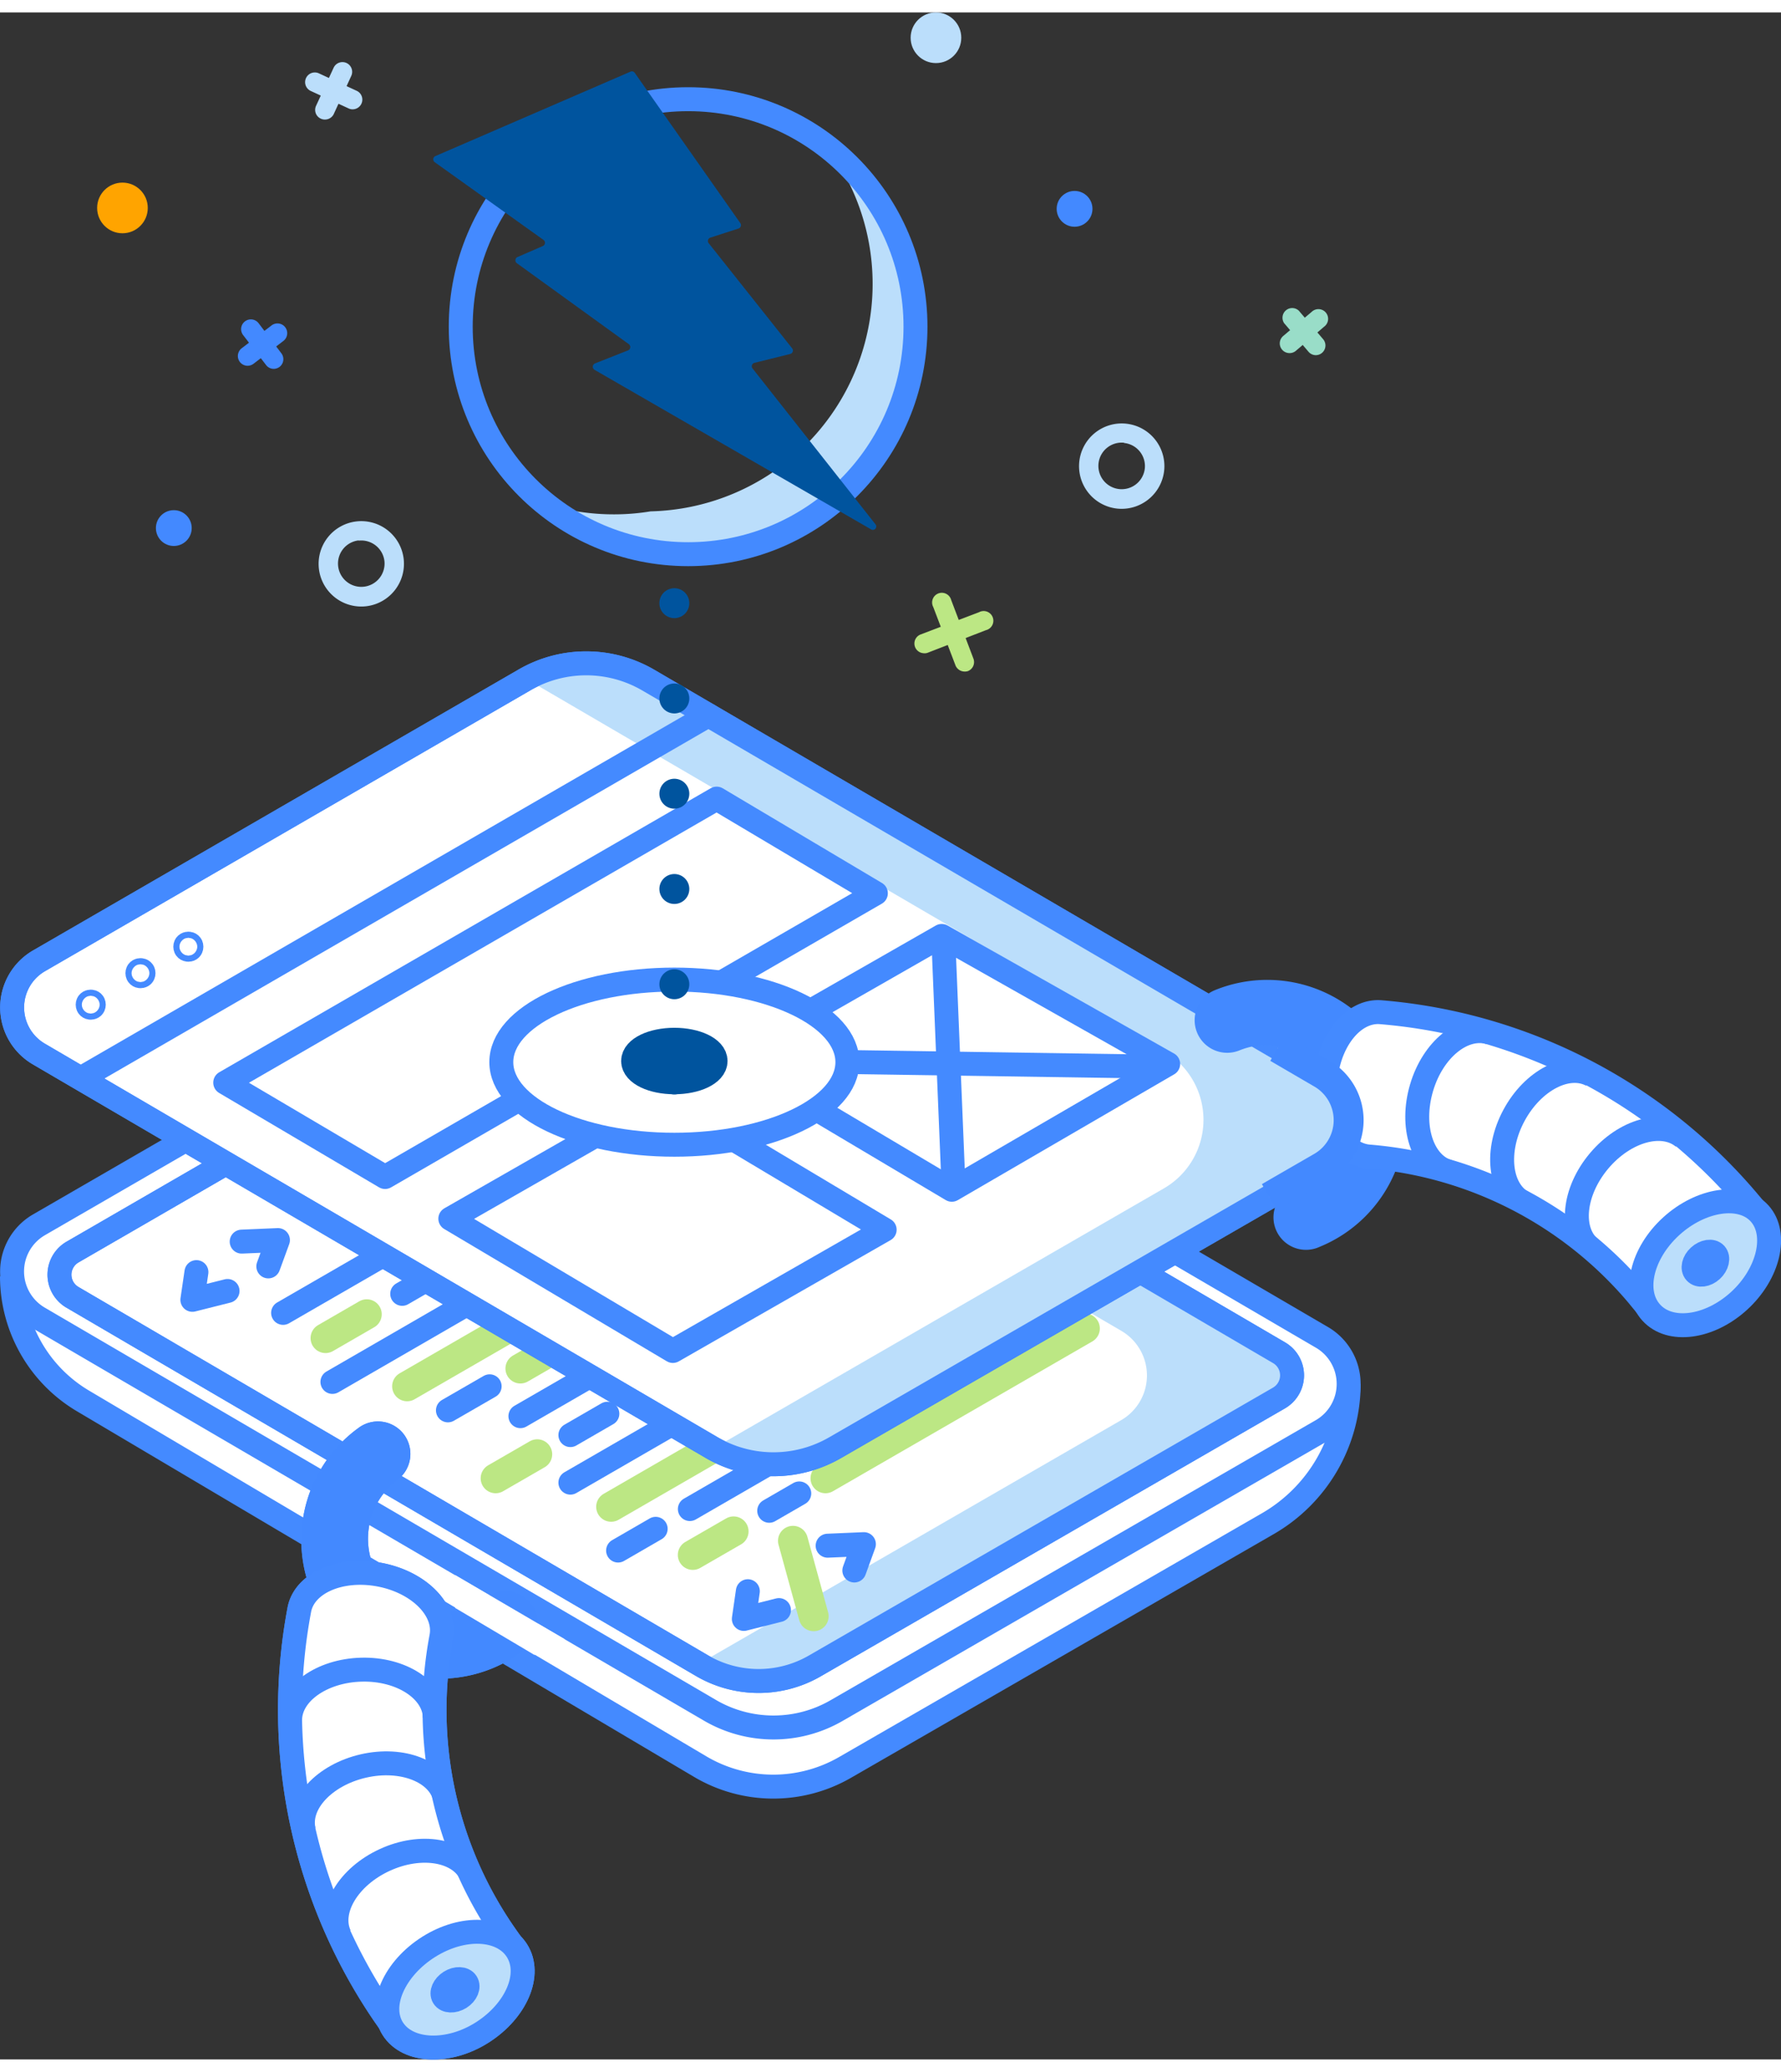 <svg id="GRAPHICS" xmlns="http://www.w3.org/2000/svg" xmlns:xlink="http://www.w3.org/1999/xlink" viewBox="0 0 297.57 341.84" width="294px"><rect x="0" y="0" width="297.57" height="341.84" fill="#333333" stroke="none"/><defs><clipPath id="clip-path"><path id="SVGID" d="M87,324.52c-1-1.2-1.86-2.43-2.74-3.71a65.77,65.77,0,0,1-10.48-49.57c.83-4.5-3.81-9.14-10.38-10.36S50.8,262.3,50,266.8h0A90.26,90.26,0,0,0,64.28,334.5q1.95,2.83,4.09,5.5" style="fill:none"/></clipPath><clipPath id="clip-path-3"><path id="SVGID-3" data-name="SVGID" d="M276.55,217.91q-1.37-1.84-2.85-3.61a65.8,65.8,0,0,0-45-23.24c-4.55-.38-7.8-6.09-7.24-12.74s4.7-11.75,9.26-11.36h0a90.12,90.12,0,0,1,61.48,31.72q2.22,2.63,4.23,5.4" style="fill:none"/></clipPath></defs><path d="M61.15,99.17a7.13,7.13,0,1,1,6.3-7.88A7.14,7.14,0,0,1,61.15,99.17Zm-1.22-11a3.89,3.89,0,1,0,4.3,3.44A3.89,3.89,0,0,0,59.93,88.21Z" style="fill:#bbdefb"/><path d="M186.68,82.86a7.13,7.13,0,1,1,7.83-6.36A7.15,7.15,0,0,1,186.68,82.86Zm1.13-11a3.89,3.89,0,1,0,3.47,4.26A3.88,3.88,0,0,0,187.81,71.9Z" style="fill:#bbdefb"/><circle cx="179.54" cy="32.8" r="2.99" style="fill:#4389ff"/><circle cx="29.04" cy="86.11" r="2.99" style="fill:#4389ff"/><circle cx="156.38" cy="4.23" r="4.23" style="fill:#bbdefb"/><circle cx="20.46" cy="32.65" r="4.23" style="fill:#ffa400"/><path d="M45.92,59.51a1.6,1.6,0,0,1-1.46-.62l-3.83-5a1.62,1.62,0,1,1,2.57-2L47,56.91a1.62,1.62,0,0,1-.29,2.28A1.71,1.71,0,0,1,45.92,59.51Z" style="fill:#4389ff"/><path d="M41.53,59a1.63,1.63,0,0,1-1.17-2.9l5-3.82a1.62,1.62,0,0,1,2,2.57l-5,3.82A1.68,1.68,0,0,1,41.53,59Z" style="fill:#4389ff"/><path d="M54.45,17.88a1.6,1.6,0,0,1-.85-.14,1.61,1.61,0,0,1-.79-2.15l2.93-6.35a1.62,1.62,0,0,1,2.95,1.36L55.75,17A1.61,1.61,0,0,1,54.45,17.88Z" style="fill:#bbdefb"/><path d="M59.1,16.17a1.54,1.54,0,0,1-.86-.14L51.89,13.1a1.62,1.62,0,0,1,1.36-2.94l6.35,2.93a1.62,1.62,0,0,1-.5,3.08Z" style="fill:#bbdefb"/><path d="M154.23,107a1.62,1.62,0,0,1-.42-3.12l9.77-3.72a1.62,1.62,0,1,1,1.15,3L155,106.93A1.48,1.48,0,0,1,154.23,107Z" style="fill:#bce784"/><path d="M161,110.06a1.64,1.64,0,0,1-1.35-1l-3.72-9.76a1.62,1.62,0,1,1,3-1.16l3.71,9.77a1.62,1.62,0,0,1-.93,2.09A1.75,1.75,0,0,1,161,110.06Z" style="fill:#bce784"/><path d="M219.69,57.23a1.61,1.61,0,0,1-1.06-.56l-4.07-4.77A1.62,1.62,0,0,1,217,49.8l4.07,4.77a1.62,1.62,0,0,1-1.4,2.66Z" style="fill:#99ddc8"/><path d="M215.28,56.88a1.62,1.62,0,0,1-.89-2.84L219.16,50a1.62,1.62,0,1,1,2.1,2.46l-4.77,4.07A1.62,1.62,0,0,1,215.28,56.88Z" style="fill:#99ddc8"/><path d="M2,211.06H2a24.2,24.2,0,0,0,11.86,20.81L117.09,293a24,24,0,0,0,24.11.07l70.65-40.71a27,27,0,0,0,13.49-23.34h0" style="fill:#fff;stroke:#448aff;stroke-linejoin:round;stroke-width:4px"/><path d="M6.48,202.48l81.17-46.93a20.58,20.58,0,0,1,20.68,0l112.56,65.72a9,9,0,0,1,0,15.52l-81.11,46.79a21.07,21.07,0,0,1-21.19-.06L6.44,218A9,9,0,0,1,6.48,202.48Z" style="fill:#fff;stroke:#448aff;stroke-linejoin:round;stroke-width:4px"/><path d="M12.14,207l77.61-44.88a18.33,18.33,0,0,1,18.41,0L213.7,223.82a4.37,4.37,0,0,1,0,7.56l-77.57,44.75a18.76,18.76,0,0,1-18.86-.06L12.12,214.58A4.37,4.37,0,0,1,12.14,207Z" style="fill:#fff;stroke:#448aff;stroke-linejoin:round;stroke-width:4px"/><path d="M213.7,223.82,108.16,162.19a18.33,18.33,0,0,0-18.41,0l-.85.5,98.43,57.47a8.62,8.62,0,0,1,0,14.92l-70.58,40.72.54.31a18.76,18.76,0,0,0,18.86.06l77.57-44.75A4.37,4.37,0,0,0,213.7,223.82Z" style="fill:#bbdefb"/><path d="M12.14,207l77.61-44.88a18.33,18.33,0,0,1,18.41,0L213.7,223.82a4.37,4.37,0,0,1,0,7.56l-77.57,44.75a18.76,18.76,0,0,1-18.86-.06L12.12,214.58A4.37,4.37,0,0,1,12.14,207Z" style="fill:none;stroke:#448aff;stroke-linejoin:round;stroke-width:4px"/><line x1="69.88" y1="204.13" x2="112.81" y2="179.34" style="fill:none;stroke:#bce784;stroke-linecap:round;stroke-linejoin:round;stroke-width:5px"/><line x1="47.3" y1="217.17" x2="63.71" y2="207.7" style="fill:none;stroke:#448aff;stroke-linecap:round;stroke-linejoin:round;stroke-width:4px"/><line x1="67.2" y1="213.99" x2="119.9" y2="183.56" style="fill:none;stroke:#448aff;stroke-linecap:round;stroke-linejoin:round;stroke-width:4px"/><line x1="54.39" y1="221.38" x2="61.28" y2="217.4" style="fill:none;stroke:#bce784;stroke-linecap:round;stroke-linejoin:round;stroke-width:5px"/><line x1="82.59" y1="213.07" x2="126.72" y2="187.58" style="fill:none;stroke:#448aff;stroke-linecap:round;stroke-linejoin:round;stroke-width:4px"/><line x1="55.54" y1="228.7" x2="77.97" y2="215.74" style="fill:none;stroke:#448aff;stroke-linecap:round;stroke-linejoin:round;stroke-width:4px"/><line x1="68.02" y1="229.43" x2="133.54" y2="191.6" style="fill:none;stroke:#bce784;stroke-linecap:round;stroke-linejoin:round;stroke-width:5px"/><line x1="86.95" y1="226.46" x2="140.35" y2="195.63" style="fill:none;stroke:#bce784;stroke-linecap:round;stroke-linejoin:round;stroke-width:5px"/><line x1="74.84" y1="233.45" x2="81.81" y2="229.43" style="fill:none;stroke:#448aff;stroke-linecap:round;stroke-linejoin:round;stroke-width:4px"/><line x1="86.95" y1="234.42" x2="147.17" y2="199.65" style="fill:none;stroke:#448aff;stroke-linecap:round;stroke-linejoin:round;stroke-width:4px"/><line x1="106.01" y1="231.39" x2="153.99" y2="203.67" style="fill:none;stroke:#bce784;stroke-linecap:round;stroke-linejoin:round;stroke-width:5px"/><line x1="95.3" y1="237.58" x2="101.48" y2="234.01" style="fill:none;stroke:#448aff;stroke-linecap:round;stroke-linejoin:round;stroke-width:4px"/><line x1="82.81" y1="244.79" x2="89.76" y2="240.78" style="fill:none;stroke:#bce784;stroke-linecap:round;stroke-linejoin:round;stroke-width:5px"/><line x1="123.72" y1="229.11" x2="160.81" y2="207.7" style="fill:none;stroke:#bce784;stroke-linecap:round;stroke-linejoin:round;stroke-width:5px"/><line x1="95.3" y1="245.52" x2="116.2" y2="233.45" style="fill:none;stroke:#448aff;stroke-linecap:round;stroke-linejoin:round;stroke-width:4px"/><line x1="102.11" y1="249.55" x2="167.63" y2="211.72" style="fill:none;stroke:#bce784;stroke-linecap:round;stroke-linejoin:round;stroke-width:5px"/><line x1="115.26" y1="249.93" x2="174.44" y2="215.74" style="fill:none;stroke:#448aff;stroke-linecap:round;stroke-linejoin:round;stroke-width:4px"/><line x1="103.27" y1="256.86" x2="109.55" y2="253.23" style="fill:none;stroke:#448aff;stroke-linecap:round;stroke-linejoin:round;stroke-width:4px"/><line x1="137.92" y1="244.79" x2="181.26" y2="219.77" style="fill:none;stroke:#bce784;stroke-linecap:round;stroke-linejoin:round;stroke-width:5px"/><line x1="128.52" y1="250.22" x2="133.54" y2="247.32" style="fill:none;stroke:#448aff;stroke-linecap:round;stroke-linejoin:round;stroke-width:4px"/><line x1="115.75" y1="257.59" x2="122.57" y2="253.66" style="fill:none;stroke:#bce784;stroke-linecap:round;stroke-linejoin:round;stroke-width:5px"/><polyline points="38.02 213.51 32.14 214.99 32.82 210.36" style="fill:none;stroke:#448aff;stroke-linecap:round;stroke-linejoin:round;stroke-width:4px"/><polyline points="40.38 205.27 46.44 205.01 44.83 209.41" style="fill:none;stroke:#448aff;stroke-linecap:round;stroke-linejoin:round;stroke-width:4px"/><polyline points="130.15 266.8 124.28 268.28 124.95 263.65" style="fill:none;stroke:#448aff;stroke-linecap:round;stroke-linejoin:round;stroke-width:4px"/><polyline points="138.28 256.05 144.34 255.79 142.74 260.19" style="fill:none;stroke:#448aff;stroke-linecap:round;stroke-linejoin:round;stroke-width:4px"/><line x1="132.49" y1="255.23" x2="135.95" y2="267.83" style="fill:none;stroke:#bce784;stroke-linecap:round;stroke-linejoin:round;stroke-width:5px"/><path d="M6.48,158.4l81.17-46.94a20.58,20.58,0,0,1,20.68.05l112.56,65.72a9,9,0,0,1,0,15.52l-81.37,46.94a20.56,20.56,0,0,1-20.68-.06L6.44,173.91A9,9,0,0,1,6.48,158.4Z" style="fill:#fff;stroke:#448aff;stroke-linejoin:round;stroke-width:4px"/><path d="M220.89,177.23,108.33,111.51a20.57,20.57,0,0,0-20.4-.2l.36.2,106.23,62a13.22,13.22,0,0,1-.06,22.87l-75,43.28-.26.15a20.55,20.55,0,0,0,20.3-.15l81.37-46.94A9,9,0,0,0,220.89,177.23Z" style="fill:#bbdefb"/><path d="M6.48,158.4l81.17-46.94a20.58,20.58,0,0,1,20.68.05l112.56,65.72a9,9,0,0,1,0,15.52l-81.37,46.94a20.56,20.56,0,0,1-20.68-.06L6.44,173.91A9,9,0,0,1,6.48,158.4Z" style="fill:none;stroke:#448aff;stroke-linejoin:round;stroke-width:4px"/><path d="M213.5,172.92l7.39,4.31a9,9,0,0,1,0,15.52l-8.8,5.08" style="fill:none;stroke:#448aff;stroke-linejoin:round;stroke-width:4px"/><line x1="14.65" y1="177.34" x2="118.37" y2="117.37" style="fill:#fff;stroke:#448aff;stroke-linecap:round;stroke-linejoin:round;stroke-width:4px"/><polygon points="37.63 178.72 119.74 131.29 146.34 147.1 64.34 194.48 37.63 178.72" style="fill:#fff;stroke:#448aff;stroke-linecap:round;stroke-linejoin:round;stroke-width:4px"/><polygon points="75.24 201.44 110.74 181.14 147.81 203.28 112.42 223.53 75.24 201.44" style="fill:#fff;stroke:#448aff;stroke-linecap:round;stroke-linejoin:round;stroke-width:4px"/><polygon points="121.84 174.52 157.34 154.22 195.18 175.6 159.03 196.61 121.84 174.52" style="fill:#fff;stroke:#448aff;stroke-linecap:round;stroke-linejoin:round;stroke-width:4px"/><circle cx="15.16" cy="165.7" r="0.51" style="fill:none;stroke:#448aff;stroke-linecap:round;stroke-linejoin:round;stroke-width:4px"/><circle cx="23.47" cy="160.44" r="0.51" style="fill:none;stroke:#448aff;stroke-linecap:round;stroke-linejoin:round;stroke-width:4px"/><circle cx="31.47" cy="156.02" r="0.51" style="fill:none;stroke:#448aff;stroke-linecap:round;stroke-linejoin:round;stroke-width:4px"/><line x1="159.29" y1="195.53" x2="157.61" y2="154.69" style="fill:#fff;stroke:#448aff;stroke-linecap:round;stroke-linejoin:round;stroke-width:4px"/><line x1="193.91" y1="176.06" x2="122.1" y2="174.99" style="fill:#fff;stroke:#448aff;stroke-linejoin:round;stroke-width:4px"/><ellipse cx="112.67" cy="175.3" rx="28.91" ry="13.79" style="fill:#fff;stroke:#448aff;stroke-linecap:round;stroke-linejoin:round;stroke-width:4px"/><ellipse cx="112.67" cy="175.11" rx="6.39" ry="3.05" style="fill:#00549e;stroke:#00549e;stroke-linejoin:round;stroke-width:5px"/><line x1="112.67" y1="178.19" x2="112.67" y2="178.19" style="fill:none;stroke:#00549e;stroke-linecap:round;stroke-miterlimit:10;stroke-width:5px"/><line x1="112.67" y1="162.29" x2="112.67" y2="106.6" style="fill:none;stroke:#00549e;stroke-linecap:round;stroke-miterlimit:10;stroke-width:5px;stroke-dasharray:0,15.909"/><line x1="112.67" y1="98.65" x2="112.67" y2="98.65" style="fill:none;stroke:#00549e;stroke-linecap:round;stroke-miterlimit:10;stroke-width:5px"/><path d="M137.7,21.88a38,38,0,0,1-29,61.44,37.35,37.35,0,0,1-6.12.5,38,38,0,0,1-11.15-1.66A38,38,0,1,0,137.7,21.88Z" style="fill:#bbdefb"/><circle cx="114.97" cy="52.48" r="37.99" style="fill:none;stroke:#448aff;stroke-linejoin:round;stroke-width:4px"/><path d="M72.72,24,105.37,9.88a.57.57,0,0,1,.67.19l17.65,25.11a.59.59,0,0,1-.28.9l-4.73,1.53a.59.59,0,0,0-.27.93l13.94,17.55a.59.59,0,0,1-.3.94l-6,1.49a.59.59,0,0,0-.31.94l20.52,26a.57.57,0,0,1-.7.88L99.33,59.68a.6.6,0,0,1,.07-1.06l5.57-2.2a.6.6,0,0,0,.12-1L86.33,41.86a.6.6,0,0,1,.11-1L90.72,39a.59.59,0,0,0,.1-1L72.62,25A.59.59,0,0,1,72.72,24Z" style="fill:#00549e"/><path d="M67.48,237.46a5.43,5.43,0,0,1-1.08,7.6,12.29,12.29,0,0,0,14.76,19.66,5.42,5.42,0,1,1,6.52,8.67,23.14,23.14,0,1,1-27.79-37A5.42,5.42,0,0,1,67.48,237.46Z" style="fill:#4389ff"/><path d="M85.59,322.73c-.46-.63-.91-1.27-1.36-1.92a65.77,65.77,0,0,1-10.48-49.57c.83-4.5-3.81-9.14-10.38-10.36S50.8,262.3,50,266.8h0A90.26,90.26,0,0,0,64.28,334.5l.8,1.14" style="fill:#fff;stroke:#448aff;stroke-linejoin:round;stroke-width:4px"/><path d="M86.37,323.67c2.5,3.94-.08,10-5.74,13.63s-12.5,3.36-15-.58.3-10.09,6-13.68S83.88,319.74,86.37,323.67Z" style="fill:#bbdefb;stroke:#448aff;stroke-linejoin:round;stroke-width:4px"/><path d="M77.94,329c.46.73,0,1.86-1.06,2.53s-2.32.62-2.78-.11.05-1.87,1.1-2.53S77.48,328.28,77.94,329Z" style="fill:none;stroke:#448aff;stroke-linejoin:round;stroke-width:4px"/><g style="clip-path:url(#clip-path)"><path d="M72.66,284.75c-.1-4.57-5.59-8.17-12.27-8s-12,4-11.92,8.53" style="fill:none;stroke:#448aff;stroke-linejoin:round;stroke-width:4px"/><path d="M74.34,298.2c-1-4.45-7.13-6.86-13.64-5.36s-11,6.32-9.94,10.78" style="fill:none;stroke:#448aff;stroke-linejoin:round;stroke-width:4px"/><path d="M78.73,311c-1.91-4.15-8.38-5.26-14.45-2.47s-9.44,8.42-7.53,12.58" style="fill:none;stroke:#448aff;stroke-linejoin:round;stroke-width:4px"/></g><path d="M67.48,237.46a5.43,5.43,0,0,1-1.08,7.6,12.29,12.29,0,0,0,14.76,19.66,5.42,5.42,0,1,1,6.52,8.67,23.14,23.14,0,1,1-27.79-37A5.42,5.42,0,0,1,67.48,237.46Z" style="fill:#4389ff"/><path d="M85.59,322.73c-.46-.63-.91-1.27-1.36-1.92a65.77,65.77,0,0,1-10.48-49.57c.83-4.5-3.81-9.14-10.38-10.36S50.8,262.3,50,266.8h0A90.26,90.26,0,0,0,64.28,334.5l.8,1.14" style="fill:#fff;stroke:#448aff;stroke-linejoin:round;stroke-width:4px"/><path d="M86.37,323.67c2.5,3.94-.08,10-5.74,13.63s-12.5,3.36-15-.58.3-10.09,6-13.68S83.88,319.74,86.37,323.67Z" style="fill:#bbdefb;stroke:#448aff;stroke-linejoin:round;stroke-width:4px"/><path d="M77.94,329c.46.73,0,1.86-1.06,2.53s-2.32.62-2.78-.11.05-1.87,1.1-2.53S77.48,328.28,77.94,329Z" style="fill:none;stroke:#448aff;stroke-linejoin:round;stroke-width:4px"/><g style="clip-path:url(#clip-path)"><path d="M72.66,284.75c-.1-4.57-5.59-8.17-12.27-8s-12,4-11.92,8.53" style="fill:none;stroke:#448aff;stroke-linejoin:round;stroke-width:4px"/><path d="M74.34,298.2c-1-4.45-7.13-6.86-13.64-5.36s-11,6.32-9.94,10.78" style="fill:none;stroke:#448aff;stroke-linejoin:round;stroke-width:4px"/><path d="M78.73,311c-1.91-4.15-8.38-5.26-14.45-2.47s-9.44,8.42-7.53,12.58" style="fill:none;stroke:#448aff;stroke-linejoin:round;stroke-width:4px"/></g><polygon points="76.05 266.44 89.28 274.28 94.34 271.65 76.05 260.95 76.05 266.44" style="fill:#fff"/><path d="M200,170.34a5.44,5.44,0,0,0,7.08,3,12.29,12.29,0,0,1,9.29,22.76,5.43,5.43,0,1,0,4.09,10.05A23.14,23.14,0,1,0,203,163.27,5.42,5.42,0,0,0,200,170.34Z" style="fill:#4389ff"/><path d="M275.18,216.12c-.48-.62-1-1.22-1.48-1.82a65.8,65.8,0,0,0-45-23.24c-4.55-.38-7.8-6.09-7.24-12.74s4.7-11.75,9.26-11.36h0a90.12,90.12,0,0,1,61.48,31.72l.9,1.07" style="fill:#fff;stroke:#448aff;stroke-linejoin:round;stroke-width:4px"/><path d="M275.89,217.12c3.13,3.45,9.7,2.58,14.66-1.94S297.09,204,294,200.57s-9.81-2.39-14.77,2.13S272.75,213.67,275.89,217.12Z" style="fill:#bbdefb;stroke:#448aff;stroke-linejoin:round;stroke-width:4px"/><path d="M283.27,210.4c.58.64,1.8.48,2.72-.36s1.21-2.07.63-2.71-1.82-.44-2.74.4S282.69,209.76,283.27,210.4Z" style="fill:none;stroke:#448aff;stroke-linejoin:round;stroke-width:4px"/><g style="clip-path:url(#clip-path-3)"><path d="M242,193.59c-4.38-1.31-6.39-7.55-4.49-14s7-10.54,11.38-9.23" style="fill:none;stroke:#448aff;stroke-linejoin:round;stroke-width:4px"/><path d="M254.51,198.77c-4-2.17-4.72-8.69-1.56-14.57s9-8.9,13-6.73" style="fill:none;stroke:#448aff;stroke-linejoin:round;stroke-width:4px"/><path d="M265.72,206.4c-3.5-2.94-2.86-9.47,1.44-14.59s10.62-6.87,14.12-3.93" style="fill:none;stroke:#448aff;stroke-linejoin:round;stroke-width:4px"/></g><path d="M213.5,172.92l7.39,4.31a9,9,0,0,1,0,15.52l-8.8,5.08" style="fill:#bbdefb;stroke:#4389ff;stroke-miterlimit:10;stroke-width:5px"/></svg>
